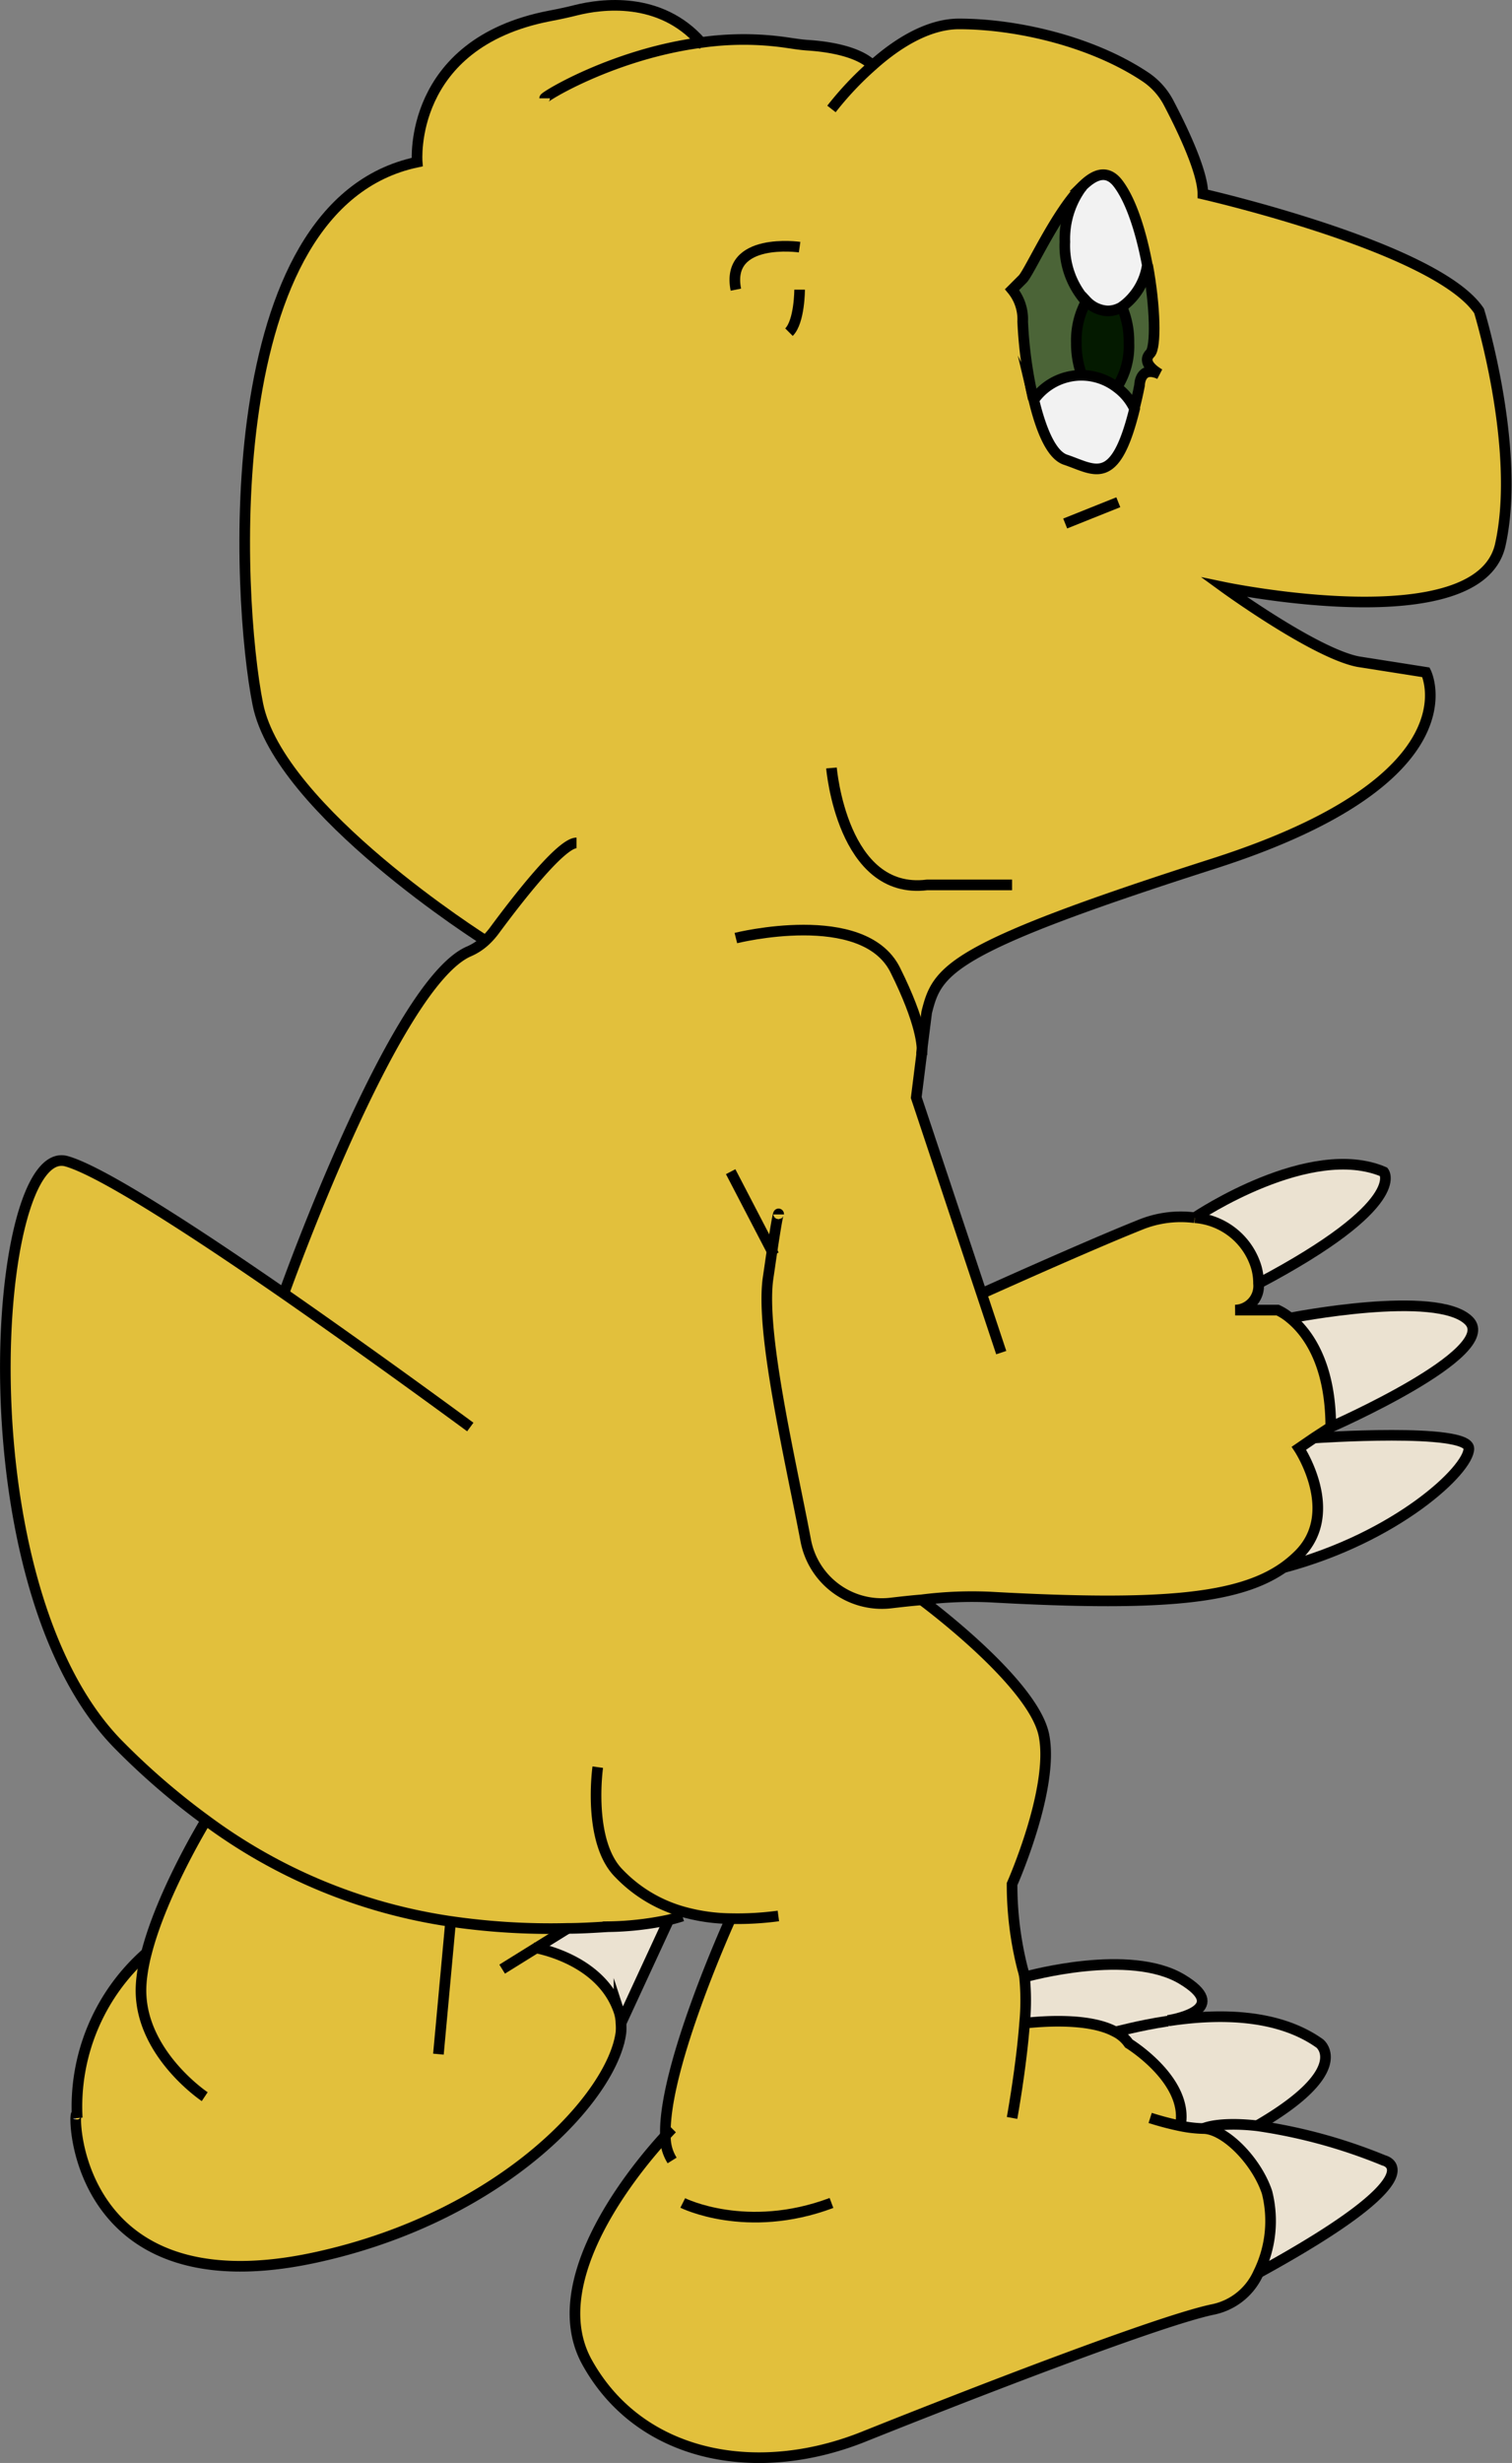 <svg xmlns="http://www.w3.org/2000/svg" viewBox="0 0 142.33 231.71"><rect x="0" y="0" width="142.33" height="231.71" fill="#808080" stroke="none"/><defs><style>.cls-1{fill:#e2c03c;}.cls-2{fill:#ebe2d1;}.cls-3{fill:#4b6437;}.cls-4{fill:#f2f2f2;}.cls-5{fill:#041a00;}.cls-6{fill:none;stroke:#000;stroke-miterlimit:10;}</style></defs><title>NE</title><g id="Capa_2" data-name="Capa 2"><g id="NE"><path class="cls-1" d="M13.79,183.73a19.25,19.25,0,0,0-6.52,15.52c-.34-3.24-1.87,18.72,23,13,17.11-3.93,27.33-15,28.14-21a4.73,4.73,0,0,0,0-.91,3.7,3.7,0,0,0-.18-1.08c-1.56-4.6-6.95-5.79-7.83-6l3-1.86h0a65.19,65.19,0,0,1-11-.66,51,51,0,0,1-23-9.51S15.26,178,13.79,183.73Z"/><path class="cls-2" d="M58.46,190.33l4.49-9.71a29.09,29.09,0,0,1-5.68.63c-1.29.08-2.56.13-3.83.16h0l-3,1.86c.88.18,6.27,1.37,7.83,6a3.7,3.7,0,0,1,.18,1.08Z"/><path class="cls-1" d="M106.77,38.48c-1.84,7.45-3.75,5.69-6.5,4.77-1.35-.46-2.32-3-3-5.7a40.37,40.37,0,0,1-1-7.3,4.38,4.38,0,0,0-1-3l1-1c.68-.68,3.18-6.37,5.66-8.75,1.18-1.16,2.37-1.55,3.34-.25C106.56,19,107.48,22,108,24.94c.73,3.92.81,7.74.24,8.31-.85.85.47,1.7.88,1.94-1.88-.86-1.88,1.06-1.88,1.06-.16.82-.33,1.56-.5,2.22Zm-42.4,141.4a17.23,17.23,0,0,0,4.41.62s-6.38,14-6.14,20.42c-2.55,2.77-11.7,13.54-7.37,21.33,5,9,16,11,26,7s28-11,33-12a6,6,0,0,0,4.19-3.42,11,11,0,0,0,.81-7.58c-1-3-4-6-6-6a11.94,11.94,0,0,1-2.15-.25c.85-4.26-4.85-7.75-4.85-7.75a3.42,3.42,0,0,0-1.27-1.1c-2.85-1.56-8.27-.86-8.55-.82a22.44,22.44,0,0,0,0-4.28,4.77,4.77,0,0,0-.18-.8,32.17,32.17,0,0,1-1-8s4-9,3-14-11.51-12.74-11.51-12.74a37.47,37.47,0,0,1,6.51-.26c16.08.89,23.39.19,27.61-2.82a11.25,11.25,0,0,0,1.39-1.18c4-4,0-10,0-10l1.46-1,1.54-1c0-6.17-2.35-9.05-3.83-10.25a5.26,5.26,0,0,0-1.17-.75h-4a2.27,2.27,0,0,0,2.2-2.5,5.54,5.54,0,0,0-.2-1.5,6.56,6.56,0,0,0-5.8-4.69h0a10.12,10.12,0,0,0-5.19.69c-5,2-14.85,6.44-14.85,6.44l-6.15-18.44.5-4,0-.18.48-3.82c1-4,2-6,27-14s20-18,20-18l-6.37-1c-4.08-.79-12.63-7-12.63-7s24,5,26-4-2-22-2-22c-4-6-26-11-26-11,0-2.16-2.07-6.38-3.23-8.59a6.65,6.65,0,0,0-2.2-2.45c-5-3.31-12.12-5-17.57-5-2.94,0-5.89,1.93-8.12,3.89-1.54-1.41-4.59-1.76-6-1.86-.71,0-1.41-.16-2.11-.26A28.25,28.25,0,0,0,66,4C62.12-.43,56.52.39,54.26.95c-.83.21-1.68.39-2.53.55C38.34,4.09,39.27,15.25,39.27,15.25c-19,4-17,41-15,51S45.66,88.47,45.66,88.47a5.44,5.44,0,0,1-1.55,1c-7,3.11-17.39,32.17-17.39,32.17-8.3-5.74-17.11-11.49-20.45-12.44-7-2-10,40,5,55a67.41,67.41,0,0,0,8.13,7,51,51,0,0,0,23,9.51,65.19,65.19,0,0,0,11,.66c1.27,0,2.54-.08,3.83-.16a29.09,29.09,0,0,0,5.68-.63c.45-.11.9-.23,1.32-.37Z"/><path class="cls-2" d="M96.45,186a22.44,22.44,0,0,1,0,4.28c.28,0,5.7-.74,8.55.82.11,0,2.08-.57,4.87-1l.14,0h0c.95-.17,5.76-1.16,1.24-3.87C106.37,183.31,96.82,185.94,96.45,186Z"/><path class="cls-3" d="M102.22,28.32a7.88,7.88,0,0,1-1.95-5.57,8.21,8.21,0,0,1,1.66-5.25c-2.48,2.38-5,8.07-5.66,8.75l-1,1a4.38,4.38,0,0,1,1,3,40.37,40.37,0,0,0,1,7.3,5.47,5.47,0,0,1,4.47-2.3,8.72,8.72,0,0,1-.5-3A7.62,7.62,0,0,1,102.22,28.32Z"/><path class="cls-4" d="M101.77,35.25a5.47,5.47,0,0,0-4.47,2.3c.65,2.73,1.62,5.24,3,5.7,2.75.92,4.66,2.68,6.5-4.77h0a5.25,5.25,0,0,0-1.62-2A5.45,5.45,0,0,0,101.77,35.25Z"/><path class="cls-5" d="M102.22,28.32a7.62,7.62,0,0,0-.95,3.93,8.72,8.72,0,0,0,.5,3,5.45,5.45,0,0,1,3.38,1.17,7.19,7.19,0,0,0,1.12-4.17,8.27,8.27,0,0,0-.66-3.38,2.59,2.59,0,0,1-1.34.38A2.93,2.93,0,0,1,102.22,28.32Z"/><path class="cls-4" d="M100.27,22.75a7.88,7.88,0,0,0,1.95,5.57,2.93,2.93,0,0,0,2,.93,2.59,2.59,0,0,0,1.34-.38A5.9,5.9,0,0,0,108,24.94c-.55-2.95-1.47-6-2.76-7.69-1-1.3-2.16-.91-3.34.25A8.21,8.21,0,0,0,100.27,22.75Z"/><path class="cls-3" d="M109.15,35.19c-.41-.24-1.73-1.09-.88-1.94.57-.57.49-4.39-.24-8.31a5.9,5.9,0,0,1-2.42,3.93,8.27,8.27,0,0,1,.66,3.38,7.19,7.19,0,0,1-1.12,4.17,5.25,5.25,0,0,1,1.62,2c.17-.66.34-1.4.5-2.22C107.27,36.25,107.27,34.33,109.15,35.19Z"/><path class="cls-2" d="M113.27,200.25s1.36-.68,5.09-.26c9.07-5.25,5.91-7.74,5.91-7.74-4.15-3-10.06-2.77-14.24-2.13h0l-.14,0c-2.79.44-4.76,1.05-4.87,1a3.42,3.42,0,0,1,1.27,1.1s5.7,3.49,4.85,7.75A11.94,11.94,0,0,0,113.27,200.25Z"/><path class="cls-2" d="M118.36,200c-3.73-.42-5.09.26-5.09.26,2,0,5,3,6,6a11,11,0,0,1-.81,7.58c17.17-9.4,11.81-10.58,11.81-10.58A50.14,50.14,0,0,0,118.36,200Z"/><path class="cls-2" d="M118.27,119.25a5.54,5.54,0,0,1,.2,1.5c14.2-7.5,11.8-10.5,11.8-10.5-6.91-3-17.53,4.12-17.8,4.31A6.56,6.56,0,0,1,118.27,119.25Z"/><path class="cls-2" d="M122.27,146.25a11.25,11.25,0,0,1-1.39,1.18c10.6-2.83,17.39-9.18,17.39-11.18s-14.54-1-14.54-1l-1.46,1S126.27,142.25,122.27,146.25Z"/><path class="cls-2" d="M121.44,124c1.48,1.2,3.83,4.08,3.83,10.25,0,0,16-7,13-10S121.44,124,121.44,124Z"/><path class="cls-6" d="M44.27,134.25S35.8,128,26.72,121.69c-8.3-5.74-17.11-11.49-20.45-12.44-7-2-10,40,5,55a67.41,67.41,0,0,0,8.13,7,51,51,0,0,0,23,9.51,65.19,65.19,0,0,0,11,.66c1.27,0,2.54-.08,3.83-.16a29.09,29.09,0,0,0,5.68-.63c.45-.11.9-.23,1.32-.37"/><path class="cls-6" d="M56.27,166.25s-1,7,2,10a13.36,13.36,0,0,0,6.1,3.63,17.23,17.23,0,0,0,4.41.62,29,29,0,0,0,4.49-.25"/><polyline class="cls-6" points="42.44 180.51 42.42 180.75 41.27 193.25"/><path class="cls-6" d="M19.4,171.24s-4.14,6.75-5.61,12.49a16.89,16.89,0,0,0-.44,2.28,10.73,10.73,0,0,0-.08,1.24c0,6,6,10,6,10"/><path class="cls-6" d="M50.27,183.25l.17,0c.88.18,6.27,1.37,7.83,6a3.7,3.7,0,0,1,.18,1.08,4.73,4.73,0,0,1,0,.91c-.81,6-11,17.08-28.14,21C5.4,218,6.93,196,7.27,199.25a19.25,19.25,0,0,1,6.52-15.52"/><line class="cls-6" x1="62.95" y1="180.62" x2="58.46" y2="190.33"/><polyline class="cls-6" points="47.27 185.25 50.44 183.28 53.44 181.42"/><path class="cls-6" d="M26.72,121.69S37.07,92.63,44.11,89.52a5.44,5.44,0,0,0,1.55-1,7.2,7.2,0,0,0,.93-1.05c2.13-2.88,6.23-8.17,7.68-8.17"/><path class="cls-6" d="M45.66,88.47S26.27,76.25,24.27,66.25s-4-47,15-51c0,0-.93-11.16,12.46-13.75.85-.16,1.7-.34,2.53-.55C56.52.39,62.12-.43,66,4c.08.08.15.17.23.26"/><path class="cls-6" d="M51.27,9.25C51.27,9.06,57.83,5.07,66,4A28.25,28.25,0,0,1,74,4c.7.1,1.4.22,2.11.26,1.46.1,4.51.45,6,1.86l.12.11"/><path class="cls-6" d="M78.27,10.25a30.34,30.34,0,0,1,3.88-4.11c2.23-2,5.18-3.89,8.12-3.89,5.45,0,12.56,1.65,17.57,5A6.65,6.65,0,0,1,110,9.66c1.16,2.21,3.23,6.43,3.23,8.59,0,0,22,5,26,11,0,0,4,13,2,22s-26,4-26,4,8.55,6.22,12.63,7l6.37,1s5,10-20,18-26,10-27,14l-.48,3.82,0,.18-.5,4,6.15,18.44,1.85,5.56"/><path class="cls-6" d="M75.27,23.25s-7-1-6,4"/><path class="cls-6" d="M75.27,27.25s0,3-1,4"/><path class="cls-6" d="M106.77,38.47c.17-.66.34-1.4.5-2.22,0,0,0-1.92,1.88-1.06-.41-.24-1.73-1.09-.88-1.94.57-.57.49-4.39-.24-8.31"/><path class="cls-6" d="M101.93,17.5c-2.48,2.38-5,8.07-5.66,8.75l-1,1a4.38,4.38,0,0,1,1,3,40.37,40.37,0,0,0,1,7.3"/><path class="cls-6" d="M112.47,114.56a6.56,6.56,0,0,1,5.8,4.69,5.54,5.54,0,0,1,.2,1.5,2.27,2.27,0,0,1-2.2,2.5h4a5.26,5.26,0,0,1,1.17.75c1.48,1.2,3.83,4.08,3.83,10.25l-1.54,1-1.46,1s4,6,0,10a11.25,11.25,0,0,1-1.39,1.18c-4.22,3-11.53,3.71-27.61,2.82a37.47,37.47,0,0,0-6.51.26c-1,.08-1.95.19-2.91.3a7.29,7.29,0,0,1-8-5.87c-1.47-7.74-4.28-19.59-3.55-24.69.15-1,.27-1.87.38-2.58.62-4.15.62-3.42.62-3.42"/><path class="cls-6" d="M92.42,121.69s9.85-4.44,14.85-6.44a10.12,10.12,0,0,1,5.19-.69"/><polyline class="cls-6" points="68.78 110.23 72.65 117.67 72.85 118.06"/><path class="cls-6" d="M78.27,72.25s1,12,9,11h8"/><path class="cls-6" d="M86.76,150.51s10.51,7.74,11.51,12.74-3,14-3,14a32.17,32.17,0,0,0,1,8,4.77,4.77,0,0,1,.18.8,22.44,22.44,0,0,1,0,4.28c-.31,4.12-1.18,8.92-1.18,8.92"/><path class="cls-6" d="M68.78,180.5s-6.38,14-6.14,20.42a4.14,4.14,0,0,0,.63,2.33"/><path class="cls-6" d="M63.27,200.25s-.24.24-.63.67c-2.55,2.77-11.7,13.54-7.37,21.33,5,9,16,11,26,7s28-11,33-12a6,6,0,0,0,4.19-3.42,11,11,0,0,0,.81-7.58c-1-3-4-6-6-6a11.94,11.94,0,0,1-2.15-.25,27.68,27.68,0,0,1-2.85-.75"/><path class="cls-6" d="M96.44,190.33h0c.28,0,5.7-.74,8.55.82a3.42,3.42,0,0,1,1.27,1.1s5.7,3.49,4.85,7.75"/><path class="cls-6" d="M113.27,200.25s1.36-.68,5.09-.26a50.14,50.14,0,0,1,11.91,3.26s5.36,1.18-11.81,10.58h0"/><path class="cls-6" d="M110,190.12c4.18-.64,10.09-.84,14.24,2.13,0,0,3.16,2.49-5.91,7.74a0,0,0,0,1,0,0"/><path class="cls-6" d="M105,191.15c.11,0,2.08-.57,4.87-1l.14,0"/><path class="cls-6" d="M96.44,186h0c.37-.11,9.92-2.74,14.82.2,4.52,2.71-.29,3.7-1.24,3.87h0l-.14,0"/><path class="cls-6" d="M123.73,135.28s14.54-1,14.54,1-6.79,8.35-17.39,11.18"/><path class="cls-6" d="M112.46,114.56h0c.27-.19,10.89-7.27,17.8-4.31,0,0,2.4,3-11.8,10.5"/><path class="cls-6" d="M121.44,124s13.83-2.75,16.83.25-13,10-13,10"/><path class="cls-6" d="M64.27,207.25s6,3,14,0"/><path class="cls-6" d="M69.27,88.25s12-3,15,3c2.49,5,2.57,7.21,2.52,7.82,0,.12,0,.18,0,.18"/><line class="cls-6" x1="105.27" y1="47.25" x2="100.27" y2="49.25"/><path class="cls-6" d="M105.61,28.87A5.9,5.9,0,0,0,108,24.94c-.55-2.95-1.47-6-2.76-7.69-1-1.3-2.16-.91-3.34.25a8.21,8.21,0,0,0-1.66,5.25,7.88,7.88,0,0,0,1.95,5.57"/><path class="cls-6" d="M105.15,36.42a7.19,7.19,0,0,0,1.12-4.17,8.27,8.27,0,0,0-.66-3.38,2.59,2.59,0,0,1-1.34.38,2.93,2.93,0,0,1-2-.93,7.62,7.62,0,0,0-.95,3.93,8.72,8.72,0,0,0,.5,3"/><path class="cls-6" d="M97.3,37.55c.65,2.73,1.62,5.24,3,5.7,2.75.92,4.66,2.68,6.5-4.77h0a5.25,5.25,0,0,0-1.62-2,5.48,5.48,0,0,0-7.85,1.13Z"/></g></g></svg>